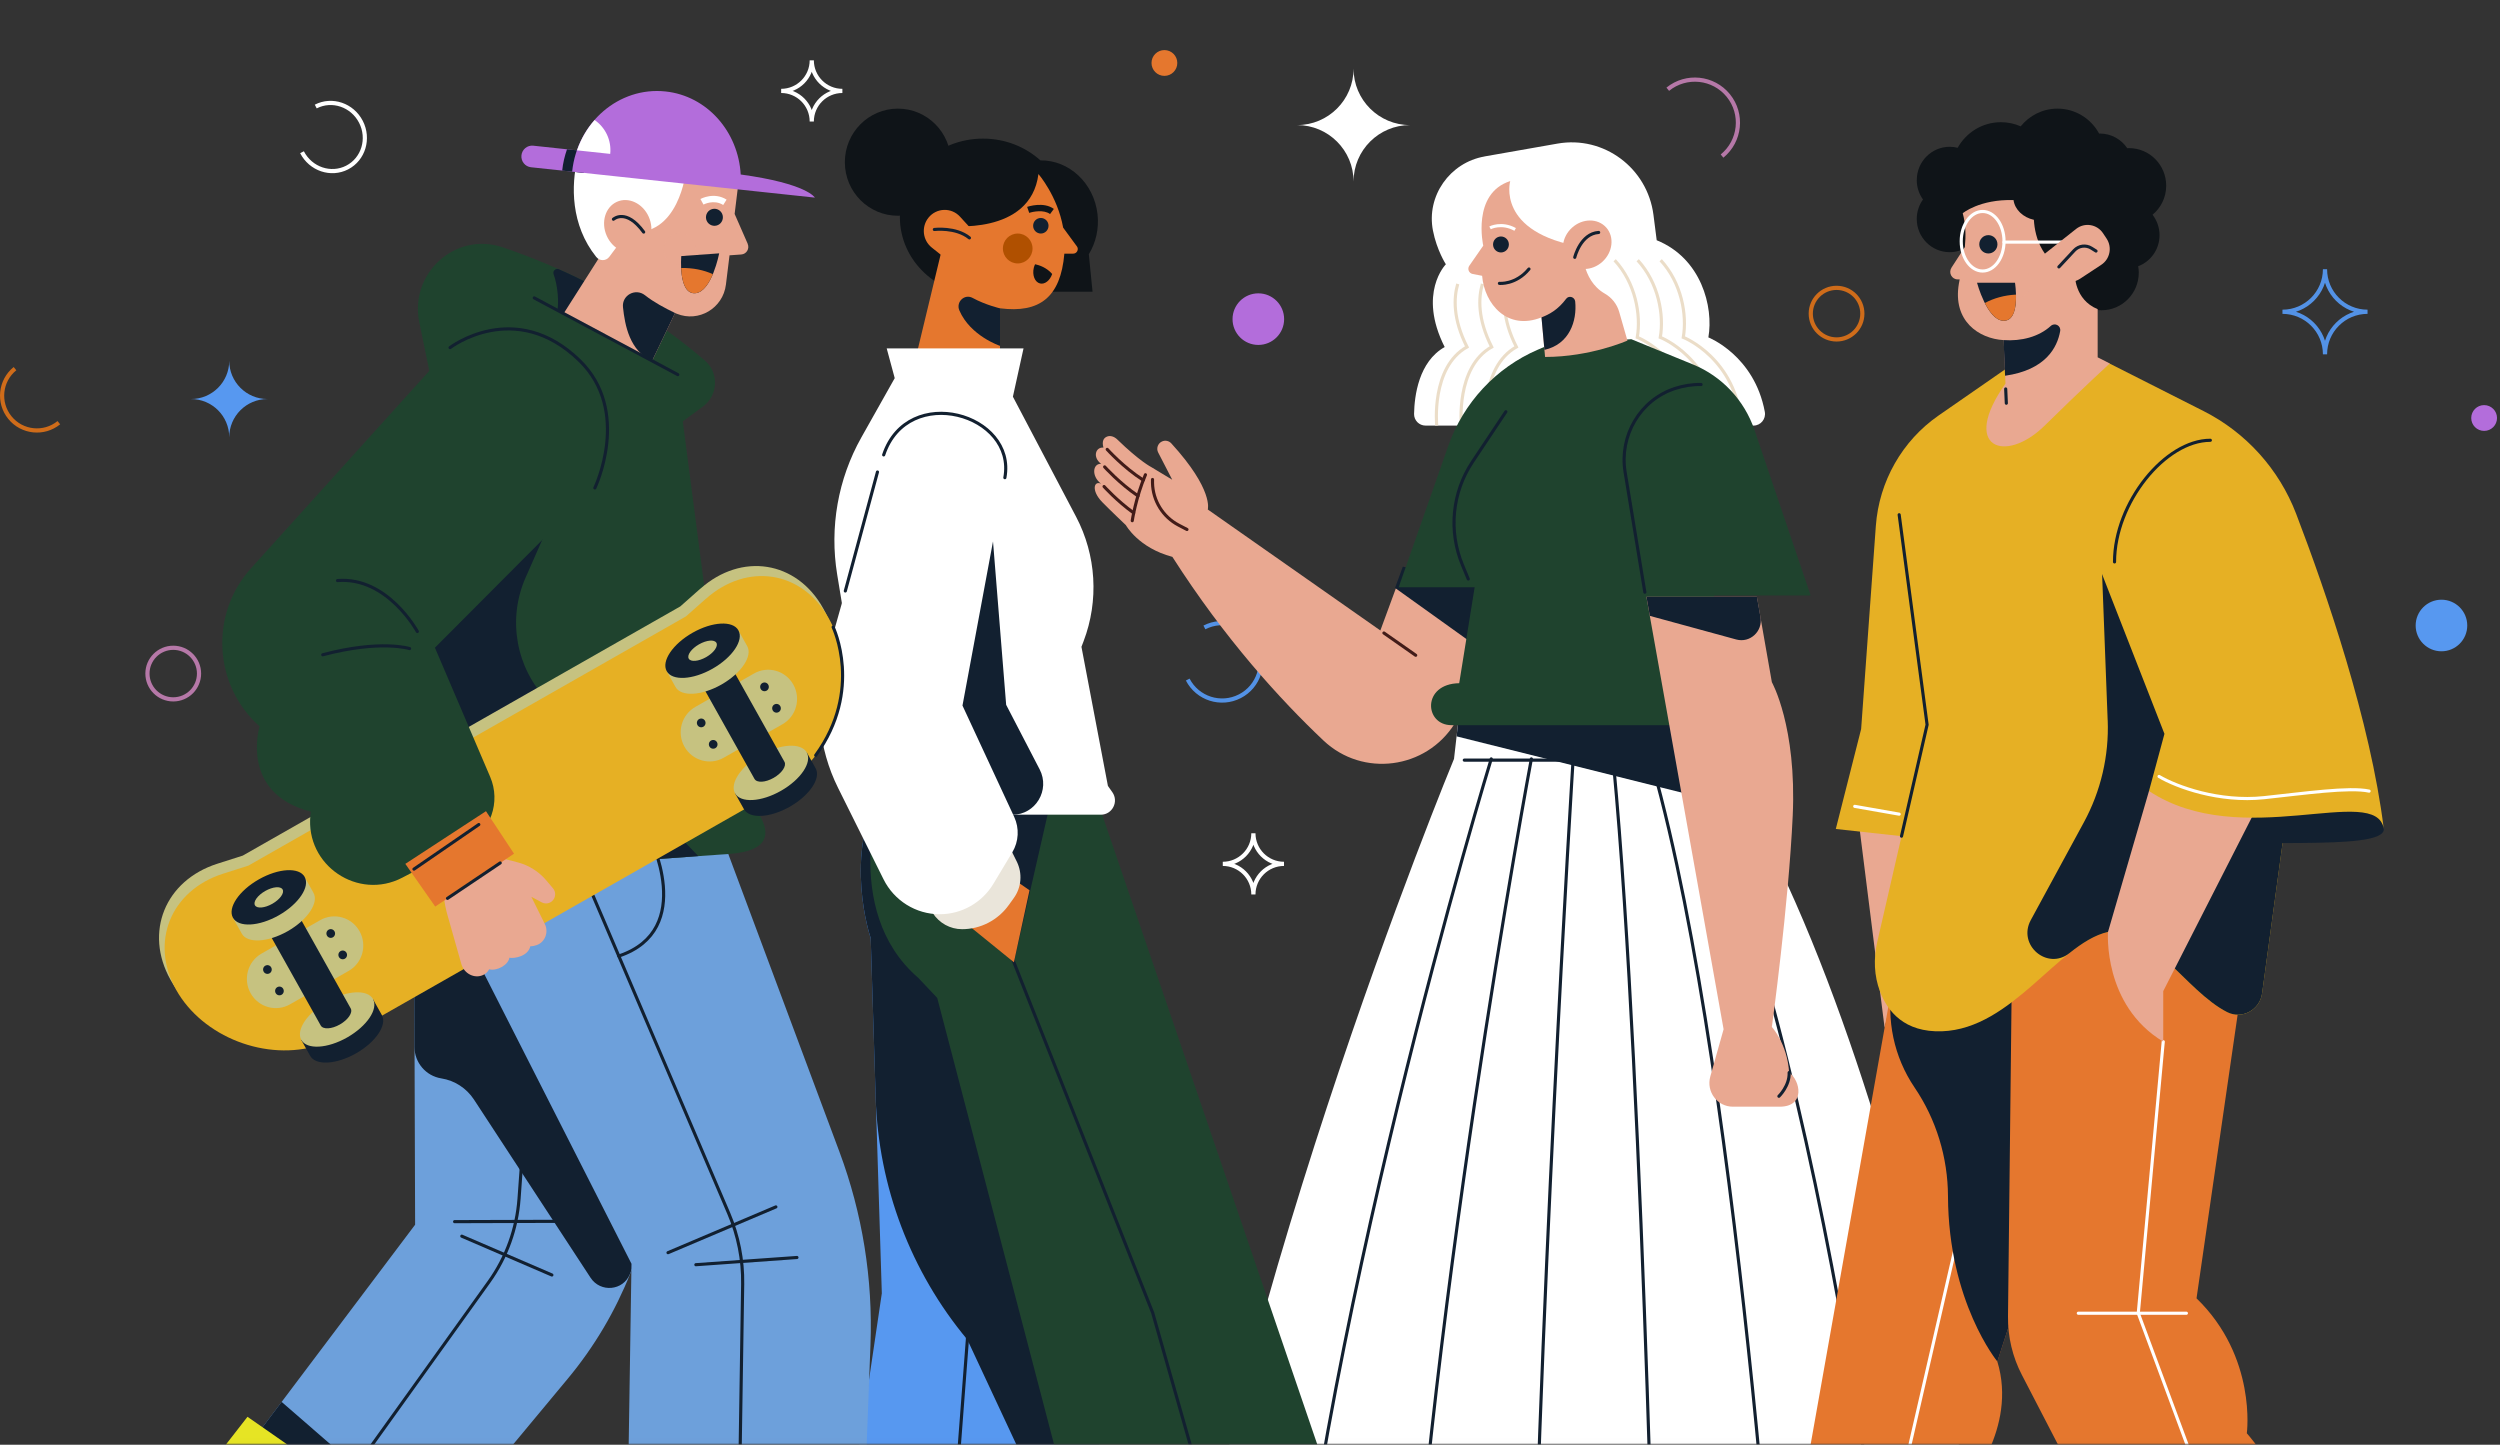 <svg width="597" height="345" viewBox="0 0 597 345" fill="none" xmlns="http://www.w3.org/2000/svg">
<rect x="0" y="0" width="597" height="345" fill="#333333" stroke="none"/>
<g clip-path="url(#clip0_7_205)">
<path d="M323.23 43.35C323.23 35.9 317.19 29.87 309.75 29.87C317.2 29.87 323.23 23.83 323.23 16.39C323.23 23.84 329.27 29.87 336.71 29.87C329.26 29.87 323.23 35.91 323.23 43.35Z" fill="white"/>
<path d="M54.74 104.42C54.74 99.38 50.65 95.29 45.61 95.29C50.65 95.29 54.74 91.2 54.74 86.16C54.74 91.2 58.83 95.29 63.87 95.29C58.83 95.29 54.74 99.38 54.74 104.42Z" fill="#5798F0"/>
<path d="M193.85 29.02C193.85 24.98 190.58 21.71 186.54 21.71C190.58 21.71 193.85 18.44 193.85 14.4C193.85 18.44 197.12 21.71 201.16 21.71C197.12 21.71 193.85 24.98 193.85 29.02Z" stroke="white" stroke-miterlimit="10"/>
<path d="M299.31 213.6C299.31 209.56 296.04 206.29 292 206.29C296.04 206.29 299.31 203.02 299.31 198.98C299.31 203.02 302.58 206.29 306.62 206.29C302.58 206.29 299.31 209.56 299.31 213.6Z" stroke="white" stroke-miterlimit="10"/>
<path d="M555.21 84.61C555.21 79 550.66 74.45 545.05 74.45C550.66 74.45 555.21 69.9 555.21 64.29C555.21 69.9 559.76 74.45 565.37 74.45C559.76 74.45 555.21 79 555.21 84.61Z" stroke="#5392E6" stroke-miterlimit="10"/>
<path d="M75.4 25.44C79.29 23.43 84.12 25.07 86.19 29.09C88.26 33.11 86.79 37.99 82.91 40C79.02 42.01 74.19 40.37 72.12 36.35" stroke="white" stroke-miterlimit="10"/>
<path d="M287.61 149.83C292.15 147.49 297.72 149.27 300.06 153.81C302.4 158.35 300.62 163.92 296.08 166.26C291.54 168.6 285.97 166.82 283.63 162.28" stroke="#5392E6" stroke-miterlimit="10"/>
<path d="M14.05 100.94C10.49 103.83 5.25 103.29 2.36 99.72C-0.53 96.16 0.01 90.92 3.58 88.03" stroke="#CF6C1A" stroke-miterlimit="10"/>
<path d="M300.49 82.37C303.892 82.37 306.65 79.612 306.65 76.21C306.65 72.808 303.892 70.05 300.49 70.05C297.088 70.05 294.33 72.808 294.33 76.21C294.33 79.612 297.088 82.37 300.49 82.37Z" fill="#B36DDB"/>
<path d="M589.18 149.37C589.18 152.77 586.42 155.53 583.02 155.53C579.62 155.53 576.86 152.77 576.86 149.37C576.86 145.97 579.62 143.21 583.02 143.21C586.42 143.21 589.18 145.97 589.18 149.37Z" fill="#5798F0"/>
<path d="M593.21 102.9C594.911 102.9 596.29 101.521 596.29 99.82C596.29 98.119 594.911 96.74 593.21 96.74C591.509 96.74 590.13 98.119 590.13 99.82C590.13 101.521 591.509 102.9 593.21 102.9Z" fill="#B36DDB"/>
<path d="M278.06 18.12C279.761 18.12 281.14 16.741 281.14 15.04C281.14 13.339 279.761 11.96 278.06 11.96C276.359 11.96 274.98 13.339 274.98 15.04C274.98 16.741 276.359 18.12 278.06 18.12Z" fill="#E5772E"/>
<path d="M438.57 81.06C441.972 81.06 444.73 78.302 444.73 74.9C444.73 71.498 441.972 68.74 438.57 68.74C435.168 68.74 432.41 71.498 432.41 74.9C432.41 78.302 435.168 81.06 438.57 81.06Z" stroke="#CF6C1A" stroke-miterlimit="10"/>
<path d="M41.37 167.01C44.772 167.01 47.53 164.252 47.53 160.85C47.53 157.448 44.772 154.69 41.37 154.69C37.968 154.69 35.21 157.448 35.21 160.85C35.21 164.252 37.968 167.01 41.37 167.01Z" stroke="#B678A8" stroke-miterlimit="10"/>
<path d="M398.26 21.31C402.67 17.73 409.14 18.41 412.72 22.81C416.3 27.22 415.62 33.69 411.22 37.27" stroke="#B678A8" stroke-miterlimit="10"/>
<mask id="mask0_7_205" style="mask-type:luminance" maskUnits="userSpaceOnUse" x="12" y="0" width="564" height="345">
<path d="M575.58 0.53H12.81V344.99H575.58V0.53Z" fill="white"/>
</mask>
<g mask="url(#mask0_7_205)">
<path d="M279.97 132.99C292.46 152.54 305.69 167.05 316.06 176.85C325.43 185.7 340.57 183.7 347.4 172.76L365.59 143.63L334.11 138.39L329.63 150.56L288.42 121.67C288.42 121.67 289.88 117.01 279.71 105.88C279.15 105.26 278.25 105.07 277.49 105.42C276.49 105.87 276.07 107.08 276.57 108.05L279.93 114.56L274.94 111.55C274.94 111.55 272.18 110.17 266.81 104.95C266.11 104.27 265.12 103.88 264.24 104.31C263.57 104.63 263.08 105.35 263.5 106.89C261.66 106.7 260.81 109.15 262.95 110.77C260.97 110.63 260.54 113.68 262.93 115.51C261.2 114.71 260.56 117.18 263.19 119.88C264.99 121.73 268.87 125.42 268.87 125.42C268.87 125.42 271.84 130.83 279.97 132.98V132.99Z" fill="#E9A891"/>
<path d="M330.48 151.16L338.07 156.48" stroke="#421C19" stroke-width="0.75" stroke-linecap="round" stroke-linejoin="round"/>
<path d="M264.4 107.31C264.4 107.31 268.27 111.62 272.98 114.63" stroke="#421C19" stroke-width="0.75" stroke-linecap="round" stroke-linejoin="round"/>
<path d="M263.79 111.49C263.79 111.49 267.32 115.43 271.75 118.41" stroke="#421C19" stroke-width="0.75" stroke-linecap="round" stroke-linejoin="round"/>
<path d="M263.65 116.18C263.65 116.18 266.72 119.6 270.72 122.48" stroke="#421C19" stroke-width="0.75" stroke-linecap="round" stroke-linejoin="round"/>
<path d="M270.38 124.34C270.38 124.34 271.19 118.88 273.53 113.37" stroke="#421C19" stroke-width="0.75" stroke-linecap="round" stroke-linejoin="round"/>
<path d="M275.22 114.5V115.3C275.3 119.55 277.69 123.43 281.46 125.4L283.45 126.44" stroke="#421C19" stroke-width="0.75" stroke-linecap="round" stroke-linejoin="round"/>
<path d="M359.51 140.3L334.99 135.32L333.13 140.39L350.52 152.84C353.29 154.82 357.18 153.22 357.8 149.84L359.5 140.3H359.51Z" fill="#122030"/>
<path d="M354.49 37.36L371.94 34.29C382.99 32.35 393.42 40.11 394.85 51.34L395.62 57.37C406.26 61.67 409.24 73.27 407.96 80.57C407.96 80.57 418.94 84.86 421.44 98.36C421.75 100.06 420.45 101.63 418.75 101.63H340.41C338.89 101.63 337.65 100.38 337.68 98.84C337.76 94.53 338.78 86.37 344.99 82.87C338.47 69.98 345.27 63.11 345.27 63.11C345.27 63.11 343.11 59.78 342.19 55.07C340.57 46.78 346.24 38.82 354.49 37.37V37.36Z" fill="white"/>
<path d="M396.57 62.14C401.55 67.54 402.9 75.21 401.97 80.56C401.97 80.56 414.7 85.53 415.87 101.61" stroke="#EBDDC8" stroke-width="0.75" stroke-miterlimit="10"/>
<path d="M391.08 62.14C396.06 67.54 397.41 75.21 396.48 80.56C396.48 80.56 409.21 85.53 410.38 101.61" stroke="#EBDDC8" stroke-width="0.75" stroke-miterlimit="10"/>
<path d="M385.58 62.14C390.56 67.54 391.91 75.21 390.98 80.56C390.98 80.56 403.71 85.53 404.88 101.61" stroke="#EBDDC8" stroke-width="0.75" stroke-miterlimit="10"/>
<path d="M343.09 101.61C343.09 101.61 341.67 87.72 350.32 82.85C346.95 76.18 347.14 71.13 348.11 67.8" stroke="#EBDDC8" stroke-width="0.75" stroke-miterlimit="10"/>
<path d="M348.98 101.61C348.98 101.61 347.56 87.72 356.21 82.85C352.84 76.18 353.03 71.13 354 67.8" stroke="#EBDDC8" stroke-width="0.75" stroke-miterlimit="10"/>
<path d="M354.88 101.61C354.88 101.61 353.46 87.72 362.11 82.85C358.74 76.18 358.93 71.13 359.9 67.8" stroke="#EBDDC8" stroke-width="0.75" stroke-miterlimit="10"/>
<path d="M348.54 169.64L347.22 181.22C347.22 181.22 288.97 321.73 279.51 423.96H481.85C481.85 423.96 460.37 260.51 411.77 182.77L406.82 169.63H348.54V169.64Z" fill="white"/>
<path d="M347.83 175.84L417.94 193.36C415.93 189.69 413.88 186.15 411.77 182.78L406.82 169.64H348.54L347.84 175.85L347.83 175.84Z" fill="#122030"/>
<path d="M389.55 81L404.32 87.05C411.21 89.87 416.55 95.58 418.97 102.68L432.38 142.19H409.31L411.49 166.04C411.84 169.87 408.86 173.17 405.05 173.17H346.62C340.1 173.17 339.53 163.29 348.46 163.15L352.15 140.24H334L345.84 106.5C349.47 96.15 357.23 87.81 367.24 83.5L369.66 82.46L389.55 81Z" fill="#1F432E"/>
<path d="M392.79 141.42L388.08 112.76C386.64 104.02 391.69 95.43 400.06 92.75C402 92.13 404.07 91.77 406.22 91.82" stroke="#122030" stroke-width="0.75" stroke-linecap="round" stroke-linejoin="round"/>
<path d="M350.62 138.27L349.22 134.89C345.87 126.81 346.77 117.57 351.62 110.3L359.6 98.32" stroke="#122030" stroke-width="0.75" stroke-linecap="round" stroke-linejoin="round"/>
<path d="M454.98 422.34C454.98 422.34 439.2 259.98 403.51 182.76" stroke="#122030" stroke-width="0.75" stroke-linecap="round" stroke-linejoin="round"/>
<path d="M356.11 181.22C356.11 181.22 313.33 320.79 306.39 422.34" stroke="#122030" stroke-width="0.75" stroke-linecap="round" stroke-linejoin="round"/>
<path d="M426.03 422.34C426.03 422.34 416.4 259.98 394.62 182.76" stroke="#122030" stroke-width="0.75" stroke-linecap="round" stroke-linejoin="round"/>
<path d="M365.69 181.22C365.69 181.22 339.58 320.79 335.34 422.34" stroke="#122030" stroke-width="0.75" stroke-linecap="round" stroke-linejoin="round"/>
<path d="M395.86 422.34C395.86 422.34 392.64 259.98 385.35 182.76" stroke="#122030" stroke-width="0.75" stroke-linecap="round" stroke-linejoin="round"/>
<path d="M375.67 181.22C375.67 181.22 366.94 320.79 365.52 422.34" stroke="#122030" stroke-width="0.75" stroke-linecap="round" stroke-linejoin="round"/>
<path d="M349.67 181.52H408.53" stroke="#122030" stroke-width="0.75" stroke-linecap="round" stroke-linejoin="round"/>
<path d="M360.64 43.24C360.64 43.24 357.14 55.56 377.85 58.99C377.85 58.99 377.48 66.82 383.22 70.11C384.88 71.06 386.13 72.61 386.66 74.47L388.63 81.33C388.63 81.33 379.84 85.24 368.96 85.24L368.11 75.79C359.98 79.04 354.49 72.64 353.93 65.86L351.66 65.42C350.77 65.25 350.35 64.21 350.87 63.46L354.2 58.66C354.2 58.66 351.38 46.2 360.64 43.24Z" fill="#E9A891"/>
<g style="mix-blend-mode:multiply">
<path d="M369.63 63.78C369.63 65.71 368.08 67.27 366.17 67.27C364.26 67.27 362.71 65.71 362.71 63.78C362.71 61.85 364.26 60.29 366.17 60.29C368.08 60.29 369.63 61.85 369.63 63.78Z" fill="#E9A891"/>
</g>
<path d="M383.57 54.33C385.57 56.58 385.15 60.25 382.64 62.52C380.13 64.79 376.48 64.81 374.48 62.56C372.48 60.31 372.9 56.64 375.4 54.37C377.91 52.1 381.56 52.08 383.56 54.33H383.57Z" fill="#E9A891"/>
<path d="M376.05 61.45C376.05 61.45 377.43 55.79 381.76 55.51" stroke="#122030" stroke-width="0.75" stroke-linecap="round" stroke-linejoin="round"/>
<path d="M360.32 58.38C360.32 59.43 359.47 60.29 358.43 60.29C357.39 60.29 356.54 59.44 356.54 58.38C356.54 57.32 357.39 56.47 358.43 56.47C359.47 56.47 360.32 57.32 360.32 58.38Z" fill="#122030"/>
<path d="M358.06 67.67C358.06 67.67 361.97 68.06 365.12 64.24" stroke="#122030" stroke-width="0.75" stroke-linecap="round" stroke-linejoin="round"/>
<path d="M355.82 54.41C355.82 54.41 358.56 52.98 361.82 54.79" stroke="white" stroke-width="0.75" stroke-miterlimit="10"/>
<path d="M376.16 72.01C376.05 70.91 374.65 70.47 373.99 71.36C372.1 73.9 370 75.08 368.11 75.79L368.81 83.55C374.83 82.21 376.61 76.6 376.16 72.02V72.01Z" fill="#122030"/>
<path d="M411.6 245.82L393.16 142.52H419.54L423.12 162.9C423.12 162.9 429.09 173.5 428.1 194.83C427.11 216.17 423.12 245.24 423.12 245.24C423.12 245.24 426.82 249.25 427.24 256.12C429.93 257.98 431.21 264.28 424.97 264.28H413.81C410.09 264.28 407.4 260.69 408.42 257.07L411.59 245.8L411.6 245.82Z" fill="#E9A891"/>
<path d="M424.8 261.79C424.8 261.79 427.39 259.28 427.25 256.13" stroke="#122030" stroke-width="0.75" stroke-linecap="round" stroke-linejoin="round"/>
<path d="M419.55 142.52H393.17L393.98 147.07L414.62 152.71C417.9 153.61 421 150.75 420.4 147.37L419.55 142.52Z" fill="#122030"/>
<path d="M457.73 42.99C457.73 38.61 461.25 35.05 465.59 35.05C466.25 35.05 466.88 35.14 467.49 35.29C469.52 31.65 473.38 29.18 477.82 29.18C479.5 29.18 481.09 29.53 482.54 30.17C484.62 27.59 487.78 25.94 491.33 25.94C495.62 25.94 499.35 28.35 501.27 31.9C501.34 31.9 501.4 31.89 501.47 31.89C504.18 31.89 506.57 33.28 507.99 35.39C508.13 35.39 508.27 35.37 508.41 35.37C513.31 35.37 517.29 39.38 517.29 44.34C517.29 47.14 516.02 49.63 514.03 51.28C515.07 52.63 515.7 54.32 515.7 56.16C515.7 59.56 513.58 62.45 510.6 63.58C510.69 64.08 510.74 64.6 510.74 65.12C510.74 70.07 506.76 74.09 501.86 74.09C498.58 74.09 495.73 72.29 494.19 69.63C487.17 69.63 475.29 68.18 469.69 59.04C468.49 59.78 467.09 60.22 465.58 60.22C461.24 60.22 457.72 56.67 457.72 52.28C457.72 50.54 458.28 48.94 459.21 47.64C458.27 46.33 457.72 44.73 457.72 43L457.73 42.99Z" fill="#0F1418"/>
<path d="M462.25 196.63L443.82 195.91L450.04 245.42L462.25 196.63Z" fill="#E9A891"/>
<path d="M453.52 225.84L419.86 415.44H459.19C459.19 415.44 467.89 399.31 464.11 386.08C473.94 374.77 469.4 355.29 469.4 355.29C469.4 355.29 481.88 341.16 476.96 325.12L509.11 225.83H453.51L453.52 225.84Z" fill="#E5772E"/>
<path d="M481.69 233.86L441.6 407.99" stroke="white" stroke-width="0.75" stroke-linecap="round" stroke-linejoin="round"/>
<path d="M453.52 225.84H509.12L476.97 325.13C476.97 325.13 465.28 310.92 465.18 285.66C465.14 276.39 462.38 267.33 457.19 259.68C452.28 252.43 450.39 243.53 451.92 234.89L453.52 225.85V225.84Z" fill="#122030"/>
<path d="M480.56 220.82L479.51 314.38C479.46 319.24 480.59 324.04 482.83 328.34L523.28 406.39L560.66 393.11C560.66 393.11 553.84 375.29 547.04 369C548.55 355.37 536.54 342.27 536.54 342.27C536.54 342.27 539 324.08 524.53 310.04L537.46 220.82H480.56Z" fill="#E5772E"/>
<path d="M516.58 248.75L510.62 313.6L539.74 392.07" stroke="white" stroke-width="0.75" stroke-linecap="round" stroke-linejoin="round"/>
<path d="M522.11 313.6H496.3" stroke="white" stroke-width="0.75" stroke-linecap="round" stroke-linejoin="round"/>
<path d="M480.94 86.74L462.95 99.21C454.24 105.25 448.72 114.96 447.95 125.6L444.44 174.09L438.39 197.96L454.09 199.68L448.27 225.02C447.38 228.92 447.53 233.03 448.94 236.76C450.75 241.54 454.79 246.57 463.73 246.27C480.56 245.7 491.62 225.17 503.39 222.55C512.79 220.45 521.98 236.72 531.83 241.7C535.39 243.5 539.64 241.19 540.18 237.21L547.02 187.09L509.29 97.33L480.92 86.76L480.94 86.74Z" fill="#E6B024"/>
<path d="M503.31 172.01L501.34 120.25L526.9 139.17L547.03 187.08L540.19 237.2C539.65 241.18 535.39 243.49 531.84 241.69C521.99 236.71 512.8 220.45 503.4 222.54C500.32 223.23 497.28 225.14 494.18 227.61C488.9 231.81 481.72 225.67 484.95 219.72L497.64 196.35C501.68 188.91 503.65 180.49 503.32 172.01H503.31Z" fill="#122030"/>
<path d="M569.25 197.96C569.62 203.69 531.76 199.49 524.81 202.92L535.02 181.87C535.02 181.87 568.44 185.4 569.25 197.96Z" fill="#122030"/>
<path d="M453.52 122.92L460.19 173.06L454.08 199.68" stroke="#122030" stroke-width="0.75" stroke-linecap="round" stroke-linejoin="round"/>
<path d="M513.18 188.89L503.39 222.54C503.39 222.54 502.11 240.01 516.58 248.75V236.69L539.41 191.9L513.17 188.89H513.18Z" fill="#E9A891"/>
<path d="M503.63 86.74L526.22 98.17C536.35 103.3 544.24 112.04 548.33 122.72C555.46 141.36 566.08 172.2 569.25 197.96C567.49 186.81 535.16 203.5 513.18 188.89L516.87 175.24L486.42 97.31L503.63 86.74Z" fill="#E6B024"/>
<path d="M527.83 105.14C517.05 105.14 504.95 120.06 504.95 134.19" stroke="#122030" stroke-width="0.75" stroke-linecap="round" stroke-linejoin="round"/>
<path d="M465.99 63.95L469.21 58.99C469.46 56.33 469.43 53.55 468.7 50.92C468.7 50.92 472.74 47.54 480.83 47.78C481.15 50.07 483.11 51.93 485.69 52.49C485.94 56.77 487.69 63.14 495.48 65.51C495.48 65.51 495.31 71.52 500.92 73.83V85.33L503.81 86.79C503.81 86.79 497.69 92.37 488.26 101.64C478.83 110.91 468.03 106.96 478.91 91.6L478.49 81.22C472.54 80.88 466.26 76.64 467.78 67.75C467.84 67.42 467.9 67.07 467.97 66.72H467.49C466.09 66.72 465.24 65.14 466.01 63.96L465.99 63.95Z" fill="#E9A891"/>
<g style="mix-blend-mode:multiply" opacity="0.54">
<path d="M477.63 67.46C477.63 69.52 479.28 71.19 481.32 71.19C483.36 71.19 485.01 69.52 485.01 67.46C485.01 65.4 483.36 63.73 481.32 63.73C479.28 63.73 477.63 65.4 477.63 67.46Z" fill="#E9A891"/>
</g>
<path d="M495.01 57.81H478.56" stroke="white" stroke-width="0.75" stroke-linecap="round" stroke-linejoin="round"/>
<path d="M468.34 57.61C468.34 61.54 470.63 64.72 473.45 64.72C476.27 64.72 478.56 61.54 478.56 57.61C478.56 53.68 476.27 50.5 473.45 50.5C470.63 50.5 468.34 53.68 468.34 57.61Z" stroke="white" stroke-width="0.75" stroke-linecap="round" stroke-linejoin="round"/>
<path d="M472.65 58.34C472.65 59.55 473.62 60.53 474.82 60.53C476.02 60.53 476.99 59.55 476.99 58.34C476.99 57.13 476.02 56.15 474.82 56.15C473.62 56.15 472.65 57.13 472.65 58.34Z" fill="#122030"/>
<path d="M478.47 81.21C482.69 81.52 486.88 80.43 489.72 77.84C490.69 76.95 492.2 77.77 491.97 79.07C491.28 82.97 488.52 88.34 478.81 89.73L478.46 81.21H478.47Z" fill="#122030"/>
<path d="M478.96 92.88L479.11 96.29" stroke="#122030" stroke-width="0.75" stroke-linecap="round" stroke-linejoin="round"/>
<path d="M487.01 61.61L495.77 54.67C497.8 53.06 500.76 53.53 502.2 55.69L503.05 56.97C504.43 59.05 503.87 61.86 501.79 63.23L496.78 66.53C494.61 67.96 491.73 67.5 490.11 65.47L487.02 61.61H487.01Z" fill="#E9A891"/>
<path d="M500.53 59.95L499.43 59.26C498.11 58.43 496.4 58.66 495.33 59.8L491.66 63.74" stroke="#122030" stroke-width="0.75" stroke-linecap="round" stroke-linejoin="round"/>
<path d="M565.74 188.92C561.06 187.89 550.11 189.48 540.68 190.48C529.9 191.63 519.79 187.9 515.58 185.42" stroke="white" stroke-width="0.75" stroke-linecap="round" stroke-linejoin="round"/>
<path d="M442.91 192.56L453.52 194.42" stroke="white" stroke-width="0.75" stroke-linecap="round" stroke-linejoin="round"/>
<path d="M472.1 67.51H481.18C481.18 67.51 482.65 76.69 478.44 76.6C474.52 76.51 472.11 67.51 472.11 67.51H472.1Z" fill="#122030"/>
<path d="M481.42 70.35C481.49 73.04 481.09 76.65 478.44 76.59C476.58 76.55 475.06 74.5 473.98 72.36C476.07 71.22 478.63 70.49 481.42 70.35Z" fill="#E5772E"/>
<path d="M260.01 60.71C261.67 58 262.48 54.66 262.09 51.16C261.25 43.72 255.28 38.21 248.45 38.3C244.88 35.08 240.07 33.1 234.75 33.1C223.78 33.1 214.89 41.5 214.89 51.86C214.89 62.22 223.78 70.62 234.75 70.62C236.93 70.62 239.02 70.28 240.98 69.66H260.9L260.01 60.7V60.71Z" fill="#0F1418"/>
<path d="M214.42 51.52C221.417 51.52 227.09 45.794 227.09 38.73C227.09 31.666 221.417 25.94 214.42 25.94C207.423 25.94 201.75 31.666 201.75 38.73C201.75 45.794 207.423 51.52 214.42 51.52Z" fill="#0F1418"/>
<path d="M260.88 187.78L265.04 309.98L255.96 439.2H191.29L210.58 308.84L207.93 224.04C207.93 224.04 201.12 204.21 210.58 187.79H260.88V187.78Z" fill="#5798F0"/>
<path d="M265.04 309.98L260.88 187.78H210.58C201.12 204.2 207.93 224.03 207.93 224.03L209.12 262.24C209.78 283.4 217.49 303.71 231 319.9L259.98 381.93L265.03 309.97L265.04 309.98Z" fill="#122030"/>
<path d="M233.65 229.79L231.01 319.91L222.68 429.29" stroke="#122030" stroke-width="0.75" stroke-linecap="round" stroke-linejoin="round"/>
<path d="M339.93 419.2L260.89 187.79H210.59C210.59 187.79 200.37 217.22 219.31 233.54L223.81 238.3L277.54 443.65L339.94 419.21L339.93 419.2Z" fill="#1F432E"/>
<path d="M228.17 194.56L275.26 313.49L306.09 421.87" stroke="#122030" stroke-width="0.75" stroke-linecap="round" stroke-linejoin="round"/>
<path d="M242.12 229.79L250.39 193.56H226.71L242.12 229.79Z" fill="#122030"/>
<path d="M230.82 220.62L242.12 229.79L245.85 212.6L241.74 209.74L230.82 220.62Z" fill="#E5772E"/>
<path d="M257.15 58.82L253.88 54.36C252.52 46.78 247.98 41.56 247.98 41.56C246.09 56.43 226.28 53.9 226.28 53.9L217.85 88.9L238.8 90.95V73.62C248.29 74.84 253.28 70.96 254.17 60.57H256.28C257.17 60.57 257.69 59.54 257.16 58.82H257.15Z" fill="#E5772E"/>
<path d="M238.8 73.63C238.8 73.63 235.37 72.84 232.27 71.15C230.34 70.09 228.22 72.1 229.1 74.14C231.74 80.25 238.8 82.59 238.8 82.59V73.63Z" fill="#122030"/>
<path d="M211.74 83.19H244.42L241.88 94.73L256.97 123.4C261.8 132.58 262.45 143.43 258.76 153.13L258.25 154.46L264.57 187.68L265.63 189.18C267.21 191.43 265.62 194.55 262.88 194.55H207.34C204.22 194.55 202.4 190.99 204.21 188.42L207.56 183.67L199.92 137.2C198.07 125.94 200.11 114.38 205.69 104.46L213.66 90.3L211.74 83.18V83.19Z" fill="white"/>
<path d="M239.81 199.7L242.81 205.75C244.19 208.55 243.93 211.89 242.12 214.42L240.9 216.12C238.31 219.74 234.16 221.89 229.74 221.89C226.91 221.89 224.28 220.44 222.74 218.04L219.34 212.72L239.81 199.69V199.7Z" fill="#EAE5DA"/>
<path d="M236.49 121.34L240.27 168.31L248.27 183.73C250.83 188.66 247.29 194.56 241.78 194.56H215.88L236.49 121.34Z" fill="#122030"/>
<path d="M248.55 55.77C249.566 55.77 250.39 54.937 250.39 53.91C250.39 52.883 249.566 52.05 248.55 52.05C247.534 52.05 246.71 52.883 246.71 53.91C246.71 54.937 247.534 55.77 248.55 55.77Z" fill="#122030"/>
<path d="M250.76 51.12C249.25 50 246.65 50.54 245.78 50.84L245.28 49.4C245.44 49.35 249.2 48.08 251.66 49.89L250.76 51.11V51.12Z" fill="#0F1418"/>
<path d="M239.96 114.07L229.84 168.49L242.19 195.08C243.45 197.79 243.28 200.95 241.75 203.51L237.25 211.01C234.53 215.55 229.66 218.32 224.4 218.32C218.72 218.32 213.52 215.08 210.98 209.96L200.14 188.17C195.4 178.64 194.38 167.67 197.27 157.42L211.02 108.63L239.96 114.07Z" fill="white"/>
<path d="M211.02 108.63C216.78 91.36 242.78 98.87 239.96 114.07" stroke="#122030" stroke-width="0.75" stroke-linecap="round" stroke-linejoin="round"/>
<path d="M209.54 112.71L201.86 141.13" stroke="#122030" stroke-width="0.75" stroke-linecap="round" stroke-linejoin="round"/>
<path d="M233.57 56.48L229.26 51.75C227.21 49.49 223.65 49.6 221.73 51.97C219.97 54.15 220.31 57.36 222.5 59.11L227.98 63.49L233.57 56.49V56.48Z" fill="#E5772E"/>
<path d="M223.12 54.8C223.12 54.8 228.25 54.17 231.5 56.81" stroke="#122030" stroke-width="0.75" stroke-linecap="round" stroke-linejoin="round"/>
<path d="M247.45 63.17C247.36 63.15 247.26 63.13 247.17 63.11C247.05 63.37 246.95 63.64 246.87 63.94C246.45 65.71 247.12 67.39 248.36 67.69C249.51 67.97 250.74 66.97 251.26 65.43C250.37 64.39 249.04 63.55 247.45 63.17Z" fill="#0F1418"/>
<path d="M246.57 59.34C246.57 61.31 244.99 62.91 243.03 62.91C241.07 62.91 239.49 61.31 239.49 59.34C239.49 57.37 241.07 55.77 243.03 55.77C244.99 55.77 246.57 57.37 246.57 59.34Z" fill="#B05000"/>
<path d="M98.84 203.56L99.13 292.46L55.85 349.92L95.02 378.02L135.61 329.2C148.24 314.01 155.72 295.14 156.96 275.34L161.75 199.06L98.84 203.56Z" fill="#6DA0DB"/>
<path d="M67.25 334.77L58.36 346.58L97.22 374.95L104.25 366.9L67.25 334.77Z" fill="#122030"/>
<path d="M129.86 203.92L123.95 286.22C123.44 293.39 120.95 300.27 116.78 306.09L76.65 362.05" stroke="#122030" stroke-width="0.75" stroke-linecap="round" stroke-linejoin="round"/>
<path d="M108.56 291.73L137.27 291.64" stroke="#122030" stroke-width="0.75" stroke-linecap="round" stroke-linejoin="round"/>
<path d="M110.28 295.2L131.79 304.47" stroke="#122030" stroke-width="0.75" stroke-linecap="round" stroke-linejoin="round"/>
<path d="M156.95 275.33L161.74 199.05L98.83 203.55L98.98 250.01C98.99 253.76 101.71 256.94 105.38 257.52C108.57 258.02 111.4 259.86 113.18 262.57L141.03 305.13C143.39 308.73 148.82 308.25 150.42 304.25C154.09 295.08 156.32 285.32 156.95 275.32V275.33Z" fill="#122030"/>
<path d="M171.83 198.34L200.46 275.06C205.95 289.77 208.47 305.44 207.87 321.14L205.02 395.82L149.28 399.81L150.8 301.79L100.82 203.43L171.83 198.35V198.34Z" fill="#6DA0DB"/>
<path d="M133.18 194.15L174.03 289.77C176.31 295.1 177.44 300.85 177.35 306.65L175.96 397.88" stroke="#122030" stroke-width="0.75" stroke-linecap="round" stroke-linejoin="round"/>
<path d="M159.52 299.14L185.28 288.21" stroke="#122030" stroke-width="0.75" stroke-linecap="round" stroke-linejoin="round"/>
<path d="M166.17 302.01L190.31 300.29" stroke="#122030" stroke-width="0.75" stroke-linecap="round" stroke-linejoin="round"/>
<path d="M155 199.54C155 199.54 166.47 222.04 147.77 228.3" stroke="#122030" stroke-width="0.75" stroke-linecap="round" stroke-linejoin="round"/>
<path d="M93.41 385.85L47.18 353.66L59.1 338.33L106.17 371.1L93.41 385.85Z" fill="#E6E424"/>
<path d="M102.79 89.86L100.13 76.98C97.71 65.25 108.79 55.24 120.04 59.06C134.11 63.84 152.1 72.11 168.35 86.12C171.74 89.05 171.48 94.43 167.88 97.07L163.05 100.62L174.26 186.68C174.26 186.68 193.45 202.54 174.21 203.91L97.67 209.39C93.77 209.67 90.56 206.32 90.97 202.39L102.78 89.87L102.79 89.86Z" fill="#1F432E"/>
<path d="M139.25 77.38L144.69 69.84C140.88 67.76 137.11 65.92 133.47 64.3C132.72 63.97 131.91 64.71 132.2 65.49C133.24 68.29 133.48 72.5 133.09 74.09L139.25 77.38Z" fill="#122030"/>
<path d="M131.4 124.56L97.6 139.28L90.98 202.38C90.57 206.31 93.78 209.66 97.68 209.38L166.77 204.44L130.76 167.31C123.21 159.52 121.13 147.88 125.51 137.94L131.4 124.57V124.56Z" fill="#122030"/>
<path d="M107.47 83.01C107.47 83.01 122.97 71.16 138.35 86.05C150.87 98.16 142.05 116.52 142.05 116.52" stroke="#122030" stroke-width="0.75" stroke-linecap="round" stroke-linejoin="round"/>
<path d="M167.23 140.58L162.46 144.81L57.97 204.32L51.92 206.25C39.4 210.25 34.38 222.65 40.71 233.96C47.04 245.27 62.32 251.19 74.84 247.2L80.89 245.27L185.38 185.76L190.15 181.53C200.01 172.78 202.87 156.52 196.55 145.22C190.22 133.91 177.1 131.84 167.24 140.59L167.23 140.58Z" fill="#C6C280"/>
<path d="M168.57 142.97L163.8 147.2L59.31 206.71L53.26 208.64C40.74 212.64 35.72 225.04 42.05 236.35C48.38 247.66 63.66 253.58 76.18 249.59L82.23 247.66L186.72 188.15L191.49 183.92C201.35 175.17 204.21 158.91 197.89 147.61C191.56 136.3 178.44 134.23 168.58 142.98L168.57 142.97Z" fill="#E6B024"/>
<path d="M186.84 172.96L172.83 180.94C169.52 182.83 165.31 181.64 163.44 178.29C161.57 174.94 162.73 170.7 166.05 168.81L180.06 160.83C183.37 158.94 187.58 160.13 189.45 163.48C191.32 166.83 190.16 171.07 186.84 172.96Z" fill="#C6C280"/>
<path d="M168.35 172.12C168.63 172.62 168.46 173.26 167.96 173.54C167.46 173.82 166.83 173.65 166.55 173.14C166.27 172.64 166.44 172 166.94 171.72C167.44 171.44 168.07 171.61 168.35 172.12Z" fill="#122030"/>
<path d="M171.21 177.24C171.49 177.74 171.32 178.38 170.82 178.66C170.32 178.94 169.69 178.77 169.41 178.26C169.13 177.76 169.3 177.12 169.8 176.84C170.3 176.56 170.93 176.73 171.21 177.24Z" fill="#122030"/>
<path d="M183.46 163.51C183.74 164.01 183.57 164.65 183.07 164.93C182.57 165.21 181.94 165.04 181.66 164.53C181.38 164.03 181.55 163.39 182.05 163.11C182.55 162.83 183.18 163 183.46 163.51Z" fill="#122030"/>
<path d="M186.33 168.63C186.61 169.13 186.44 169.77 185.94 170.05C185.44 170.33 184.81 170.16 184.53 169.65C184.25 169.14 184.42 168.51 184.92 168.23C185.42 167.95 186.05 168.12 186.33 168.63Z" fill="#122030"/>
<path d="M175.53 189.44L177.65 193.23C178.97 195.6 183.88 195.33 188.61 192.64C193.34 189.95 196.1 185.84 194.78 183.48L192.66 179.69L175.53 189.44Z" fill="#122030"/>
<path d="M192.65 179.69C193.98 182.06 191.22 186.16 186.49 188.85C181.76 191.54 176.85 191.81 175.53 189.44C174.2 187.07 176.96 182.97 181.69 180.28C186.42 177.59 191.33 177.32 192.65 179.69Z" fill="#C6C280"/>
<path d="M165.4 159.61L180.17 186C180.72 186.99 182.78 186.88 184.75 185.75C186.72 184.62 187.88 182.91 187.33 181.92L172.56 155.53L165.4 159.61Z" fill="#122030"/>
<path d="M159.2 160.27L161.32 164.06C162.64 166.43 167.55 166.16 172.28 163.47C177.01 160.78 179.77 156.67 178.44 154.31L176.32 150.52L159.19 160.27H159.2Z" fill="#C6C280"/>
<path d="M176.33 150.52C177.66 152.89 174.9 156.99 170.17 159.68C165.44 162.37 160.53 162.64 159.21 160.27C157.89 157.9 160.65 153.8 165.37 151.11C170.1 148.42 175.01 148.15 176.33 150.52Z" fill="#122030"/>
<path d="M171.08 153.51C171.55 154.35 170.45 155.88 168.63 156.92C166.8 157.96 164.94 158.12 164.47 157.28C164 156.44 165.1 154.91 166.92 153.87C168.75 152.83 170.61 152.67 171.08 153.51Z" fill="#C6C280"/>
<path d="M83.25 231.86L69.24 239.84C65.93 241.73 61.72 240.54 59.85 237.19C57.98 233.84 59.14 229.6 62.46 227.71L76.47 219.73C79.78 217.84 83.99 219.03 85.86 222.38C87.73 225.73 86.57 229.97 83.25 231.86Z" fill="#C6C280"/>
<path d="M64.76 231.01C65.04 231.51 64.87 232.15 64.37 232.43C63.87 232.71 63.24 232.54 62.96 232.03C62.68 231.53 62.85 230.89 63.35 230.61C63.85 230.33 64.48 230.5 64.76 231.01Z" fill="#122030"/>
<path d="M67.63 236.13C67.91 236.63 67.74 237.27 67.24 237.55C66.74 237.83 66.11 237.66 65.83 237.15C65.55 236.65 65.72 236.01 66.22 235.73C66.72 235.45 67.35 235.62 67.63 236.13Z" fill="#122030"/>
<path d="M79.88 222.41C80.16 222.91 79.99 223.55 79.49 223.83C78.99 224.11 78.36 223.94 78.08 223.43C77.8 222.93 77.97 222.29 78.47 222.01C78.97 221.73 79.6 221.9 79.88 222.41Z" fill="#122030"/>
<path d="M82.74 227.52C83.02 228.02 82.85 228.66 82.35 228.94C81.85 229.22 81.22 229.05 80.94 228.54C80.66 228.04 80.83 227.4 81.33 227.12C81.83 226.84 82.46 227.01 82.74 227.52Z" fill="#122030"/>
<path d="M71.94 248.34L74.06 252.13C75.39 254.5 80.29 254.23 85.02 251.54C89.75 248.85 92.51 244.74 91.18 242.38L89.06 238.59L71.93 248.34H71.94Z" fill="#122030"/>
<path d="M89.07 238.58C90.39 240.95 87.63 245.05 82.91 247.74C78.18 250.43 73.27 250.7 71.95 248.33C70.63 245.96 73.39 241.86 78.12 239.17C82.85 236.48 87.76 236.21 89.08 238.58H89.07Z" fill="#C6C280"/>
<path d="M61.82 218.5L76.59 244.89C77.14 245.88 79.2 245.77 81.17 244.64C83.15 243.51 84.3 241.8 83.75 240.81L68.98 214.42L61.82 218.5Z" fill="#122030"/>
<path d="M55.62 219.17L57.74 222.96C59.07 225.33 63.97 225.06 68.7 222.37C73.43 219.68 76.19 215.57 74.86 213.21L72.74 209.42L55.61 219.17H55.62Z" fill="#C6C280"/>
<path d="M72.75 209.41C74.08 211.78 71.31 215.88 66.59 218.57C61.86 221.26 56.95 221.53 55.63 219.16C54.31 216.79 57.07 212.69 61.8 210C66.53 207.31 71.44 207.04 72.76 209.41H72.75Z" fill="#122030"/>
<path d="M67.49 212.41C67.96 213.25 66.86 214.78 65.04 215.82C63.21 216.86 61.35 217.02 60.88 216.18C60.41 215.34 61.51 213.81 63.33 212.77C65.16 211.73 67.02 211.57 67.49 212.41Z" fill="#C6C280"/>
<path d="M178.55 58.21L175.43 51.09L176.38 43.32L151.54 40.93L150.73 49.49L134.58 74.89L155.71 86.18L161.2 74.75L161.61 74.92C166.85 77.06 172.66 73.61 173.35 67.96L174.21 60.97L177.02 60.77C178.27 60.68 179.05 59.37 178.54 58.22L178.55 58.21Z" fill="#E9A891"/>
<g style="mix-blend-mode:multiply" opacity="0.42">
<path d="M166.04 59.18C166.19 61.29 164.62 63.12 162.53 63.27C160.44 63.42 158.62 61.83 158.47 59.72C158.32 57.61 159.89 55.78 161.98 55.63C164.07 55.48 165.89 57.07 166.04 59.18Z" fill="#E9A891"/>
</g>
<path d="M161.2 74.75C158.73 73.54 156.17 72.2 154.02 70.5C151.76 68.72 148.46 70.49 148.77 73.37C149.22 77.68 150.37 83.84 155.72 86.17L161.21 74.74L161.2 74.75Z" fill="#122030"/>
<path d="M163.83 40.77C163.83 40.77 162.18 57.04 149.99 55.33L145.49 61.34C144.72 62.37 143.2 62.37 142.39 61.37C136.23 53.7 136.38 44.17 137.92 37.89L163.82 40.77H163.83Z" fill="white"/>
<path d="M172.57 51.41C172.83 52.51 172.17 53.61 171.08 53.87C170 54.13 168.9 53.46 168.64 52.37C168.38 51.27 169.04 50.17 170.13 49.91C171.21 49.65 172.31 50.32 172.57 51.41Z" fill="#122030"/>
<path d="M172.7 48.95C170.46 47.53 168.02 48.84 167.99 48.85L167.26 47.52C167.39 47.45 170.52 45.78 173.51 47.67L172.7 48.95Z" fill="white"/>
<path d="M127.58 71.14L161.86 89.46" stroke="#122030" stroke-width="0.75" stroke-linecap="round" stroke-linejoin="round"/>
<path d="M154.92 51.77C156.36 55 155.28 58.63 152.51 59.89C149.74 61.15 146.33 59.55 144.89 56.32C143.45 53.09 144.53 49.46 147.3 48.2C150.07 46.94 153.48 48.54 154.92 51.77Z" fill="#E9A891"/>
<path d="M146.49 52.35C146.49 52.35 149.49 49.62 153.71 55.42" stroke="#122030" stroke-width="0.75" stroke-linecap="round" stroke-linejoin="round"/>
<path d="M126.81 39.94L139.43 41.29L139.96 36.14L127.34 34.79C125.93 34.64 124.67 35.67 124.52 37.09C124.37 38.51 125.4 39.79 126.8 39.94H126.81Z" fill="#B36DDB"/>
<path d="M135.4 35.65C134.84 37.26 134.43 38.96 134.25 40.74L139.43 41.29L139.96 36.14L135.4 35.65Z" fill="#122030"/>
<path d="M176.88 41.67C176.31 31.45 168.87 22.9 158.93 21.84C147.84 20.65 137.85 29.23 136.63 40.99L194.59 47.19C194.59 47.19 192.8 43.85 176.88 41.67Z" fill="#B36DDB"/>
<path d="M137.79 35.9L145.72 36.75C146.06 33.46 144.53 30.4 141.99 28.66C140.17 30.73 138.73 33.18 137.79 35.9Z" fill="white"/>
<path d="M171.74 60.5L162.69 61.15C162.69 61.15 161.88 70.41 166.07 70.02C169.98 69.65 171.74 60.5 171.74 60.5Z" fill="#122030"/>
<path d="M162.66 64C162.78 66.69 163.44 70.26 166.08 70.01C167.93 69.84 169.3 67.68 170.23 65.47C168.06 64.48 165.46 63.94 162.66 64Z" fill="#E5772E"/>
<path d="M116.9 204.16L123.69 205.95C126.31 206.64 128.66 208.13 130.42 210.2L132.07 212.15C132.61 212.81 132.72 213.72 132.36 214.49C131.83 215.62 130.47 216.07 129.38 215.49L126.89 214.16L130.11 220.66C131.06 222.58 130.19 224.95 128.19 225.68C127.73 225.85 127.21 225.96 126.64 225.97C126.11 228.36 122.86 228.94 121.64 228.71C121.39 230.45 118.59 231.97 116.8 231.46C116.5 232.1 115.99 232.53 115.39 232.82C113.29 233.81 110.82 232.48 110.18 230.23L106.83 218.42C106.44 217.04 106.16 215.63 106 214.2L105.38 208.72L116.91 204.15L116.9 204.16Z" fill="#E9A891"/>
<path d="M106.24 84.44L59.92 135.73C50.04 146.67 50.98 163.66 61.99 173.46C61.99 173.46 57.09 189.44 74.25 193.83C74.25 193.83 74.19 194.14 74.13 194.68C72.91 206.64 85.51 215.12 96.08 209.58L111.43 201.53C117.17 198.52 119.63 191.53 117.06 185.53L103.86 154.67L139.9 118.5L106.23 84.44H106.24Z" fill="#1F432E"/>
<path d="M116.05 193.71L122.75 203.86L103.93 216.49L96.79 206.29L116.05 193.71Z" fill="#E5772E"/>
<path d="M99.66 150.8C99.66 150.8 92.53 137.66 80.6 138.64" stroke="#122030" stroke-width="0.75" stroke-linecap="round" stroke-linejoin="round"/>
<path d="M97.81 154.88C97.81 154.88 90.95 152.69 77.07 156.36" stroke="#122030" stroke-width="0.75" stroke-linecap="round" stroke-linejoin="round"/>
<path d="M98.85 207.55L114.34 196.9" stroke="#122030" stroke-width="0.75" stroke-linecap="round" stroke-linejoin="round"/>
<path d="M106.86 214.53L119.45 206.07" stroke="#122030" stroke-width="0.75" stroke-linecap="round" stroke-linejoin="round"/>
<path d="M198.95 149.76C198.95 149.76 206.18 164.73 194.79 180.37" stroke="#122030" stroke-width="0.75" stroke-linecap="round" stroke-linejoin="round"/>
</g>
</g>
<defs>
<clipPath id="clip0_7_205">
<rect width="596.29" height="344.46" fill="white" transform="translate(0 0.53)"/>
</clipPath>
</defs>
</svg>
